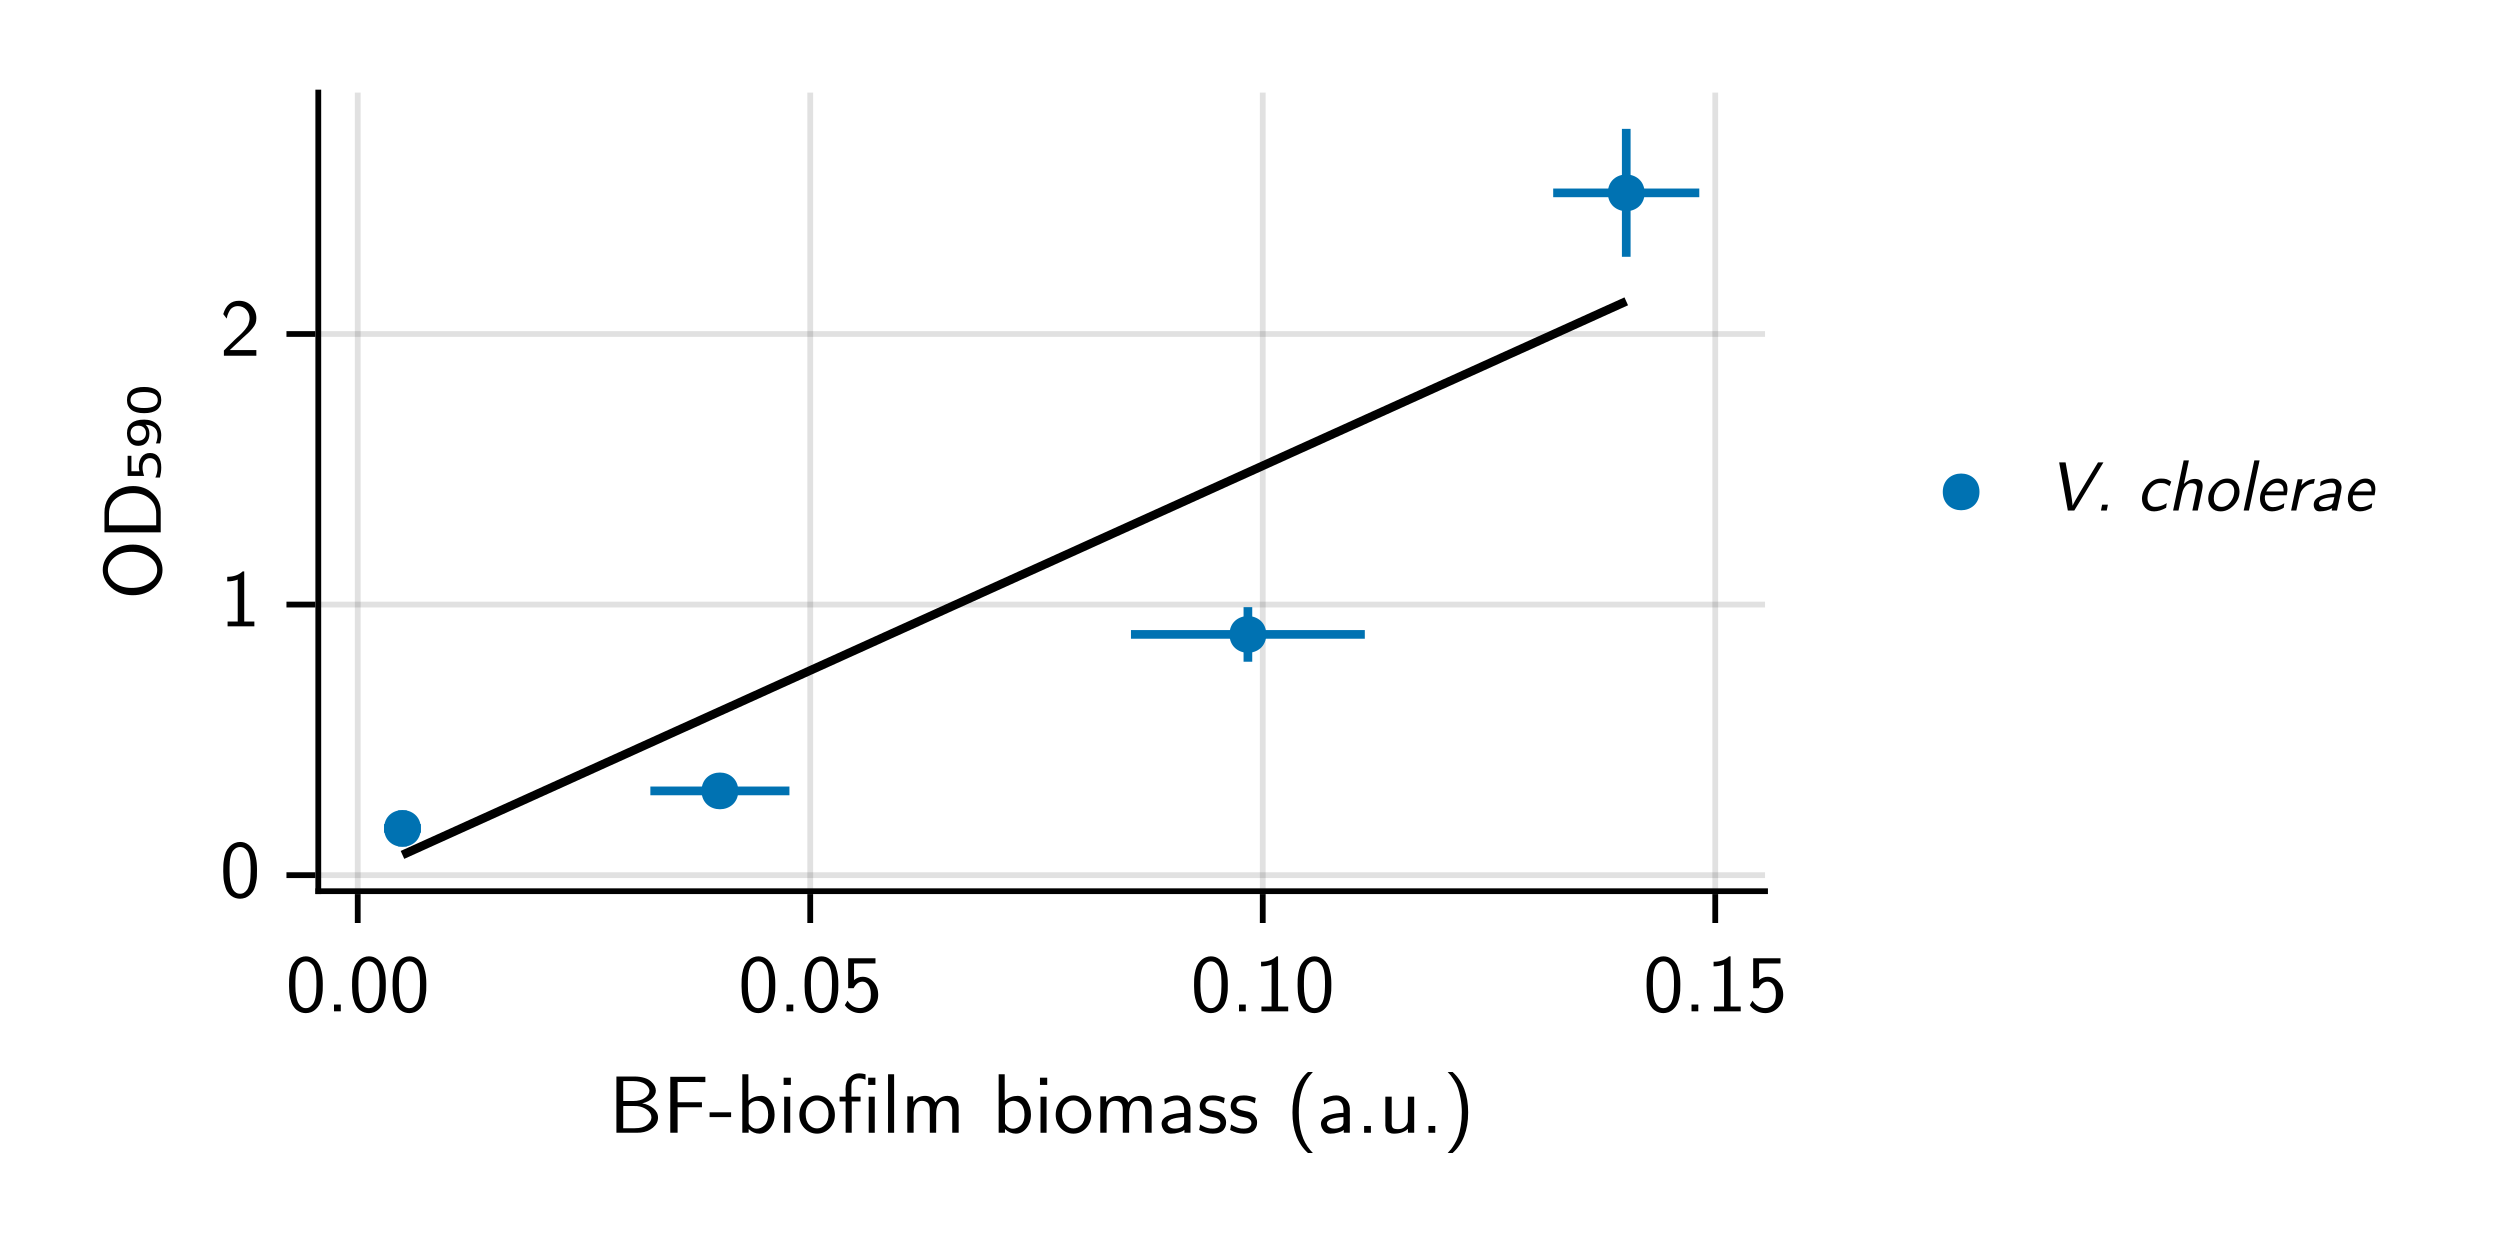 <?xml version="1.0" encoding="UTF-8"?>
<svg xmlns="http://www.w3.org/2000/svg" xmlns:xlink="http://www.w3.org/1999/xlink" width="432" height="216" viewBox="0 0 432 216">
<defs>
<g>
<g id="glyph-0-0-17ac2851">
<path d="M 1.344 0 L 1.344 -9.719 L 4.453 -9.719 C 5.098 -9.719 5.672 -9.641 6.172 -9.484 C 6.672 -9.328 7.055 -9.117 7.328 -8.859 C 7.609 -8.609 7.816 -8.348 7.953 -8.078 C 8.086 -7.805 8.156 -7.539 8.156 -7.281 C 8.156 -6.812 7.953 -6.375 7.547 -5.969 C 7.148 -5.57 6.566 -5.273 5.797 -5.078 C 6.547 -4.953 7.188 -4.664 7.719 -4.219 C 8.258 -3.781 8.531 -3.25 8.531 -2.625 C 8.531 -1.945 8.234 -1.363 7.641 -0.875 C 7.055 -0.395 6.352 -0.113 5.531 -0.031 C 5.375 -0.008 5.133 0 4.812 0 Z M 2.516 -0.781 L 4.5 -0.781 C 5.457 -0.781 6.176 -0.977 6.656 -1.375 C 7.145 -1.77 7.391 -2.191 7.391 -2.641 C 7.391 -3.16 7.145 -3.598 6.656 -3.953 C 6.176 -4.316 5.598 -4.535 4.922 -4.609 C 4.836 -4.617 4.598 -4.625 4.203 -4.625 L 2.531 -4.625 L 2.516 -4.109 Z M 2.516 -5.484 L 4.203 -5.484 C 5.078 -5.484 5.77 -5.664 6.281 -6.031 C 6.789 -6.395 7.047 -6.805 7.047 -7.266 C 7.047 -7.672 6.801 -8.051 6.312 -8.406 C 5.832 -8.758 5.102 -8.938 4.125 -8.938 L 2.531 -8.938 L 2.516 -8.438 Z M 2.516 -5.484 "/>
</g>
<g id="glyph-0-1-17ac2851">
<path d="M 1.312 0 L 1.312 -9.672 L 7.375 -9.672 L 7.375 -8.75 L 6.609 -8.75 L 6.281 -8.766 L 3.016 -8.766 L 2.578 -8.781 L 2.578 -5.266 L 6.781 -5.266 L 6.781 -4.406 L 2.578 -4.406 L 2.578 0 Z M 1.312 0 "/>
</g>
<g id="glyph-0-2-17ac2851">
<path d="M 0.141 -2.703 L 0.141 -3.531 L 3.859 -3.531 L 3.859 -2.703 Z M 0.141 -2.703 "/>
</g>
<g id="glyph-0-3-17ac2851">
<path d="M 1.141 0 L 1.141 -10.109 L 2.188 -10.109 L 2.188 -5.562 C 2.863 -6.102 3.609 -6.375 4.422 -6.375 C 5.086 -6.375 5.633 -6.051 6.062 -5.406 C 6.5 -4.758 6.719 -4.004 6.719 -3.141 C 6.719 -2.191 6.457 -1.406 5.938 -0.781 C 5.426 -0.156 4.816 0.156 4.109 0.156 C 3.441 0.156 2.816 -0.109 2.234 -0.641 L 2.234 0 Z M 2.234 -1.859 C 2.234 -1.785 2.234 -1.727 2.234 -1.688 C 2.242 -1.645 2.254 -1.602 2.266 -1.562 C 2.273 -1.531 2.285 -1.504 2.297 -1.484 C 2.316 -1.461 2.344 -1.426 2.375 -1.375 C 2.406 -1.332 2.438 -1.297 2.469 -1.266 C 2.77 -0.891 3.148 -0.703 3.609 -0.703 C 4.109 -0.703 4.566 -0.895 4.984 -1.281 C 5.398 -1.676 5.609 -2.289 5.609 -3.125 C 5.609 -3.562 5.547 -3.941 5.422 -4.266 C 5.305 -4.598 5.148 -4.848 4.953 -5.016 C 4.754 -5.191 4.551 -5.316 4.344 -5.391 C 4.133 -5.473 3.926 -5.516 3.719 -5.516 C 3.352 -5.516 3.016 -5.406 2.703 -5.188 C 2.391 -4.977 2.234 -4.742 2.234 -4.484 Z M 2.234 -1.859 "/>
</g>
<g id="glyph-0-4-17ac2851">
<path d="M 0.422 -3.094 C 0.422 -4.039 0.723 -4.836 1.328 -5.484 C 1.93 -6.129 2.648 -6.453 3.484 -6.453 C 4.367 -6.453 5.102 -6.113 5.688 -5.438 C 6.27 -4.758 6.562 -3.973 6.562 -3.078 C 6.562 -2.16 6.254 -1.391 5.641 -0.766 C 5.023 -0.148 4.305 0.156 3.484 0.156 C 2.66 0.156 1.941 -0.148 1.328 -0.766 C 0.723 -1.391 0.422 -2.164 0.422 -3.094 Z M 1.516 -3.234 C 1.516 -2.41 1.711 -1.789 2.109 -1.375 C 2.504 -0.957 2.961 -0.75 3.484 -0.75 C 4.004 -0.75 4.461 -0.957 4.859 -1.375 C 5.266 -1.801 5.469 -2.422 5.469 -3.234 C 5.469 -4.016 5.266 -4.598 4.859 -4.984 C 4.461 -5.379 4.004 -5.578 3.484 -5.578 C 2.973 -5.578 2.516 -5.379 2.109 -4.984 C 1.711 -4.598 1.516 -4.016 1.516 -3.234 Z M 1.516 -3.234 "/>
</g>
<g id="glyph-0-5-17ac2851">
<path d="M 0.375 -5.406 L 0.375 -6.234 L 1.422 -6.234 L 1.422 -7.25 C 1.422 -7.289 1.414 -7.348 1.406 -7.422 C 1.406 -7.492 1.406 -7.551 1.406 -7.594 C 1.406 -8.445 1.641 -9.102 2.109 -9.562 C 2.578 -10.031 3.125 -10.266 3.75 -10.266 C 4.094 -10.266 4.461 -10.211 4.859 -10.109 L 4.859 -9.172 C 4.461 -9.328 4.082 -9.406 3.719 -9.406 C 3.406 -9.406 3.109 -9.312 2.828 -9.125 C 2.555 -8.938 2.422 -8.609 2.422 -8.141 L 2.422 -6.234 L 4 -6.234 L 4 -5.406 L 2.469 -5.406 L 2.469 0 L 1.422 0 L 1.422 -5.406 Z M 0.375 -5.406 "/>
</g>
<g id="glyph-0-6-17ac2851">
<path d="M 1.047 -8.266 L 1.047 -9.516 L 2.297 -9.516 L 2.297 -8.266 Z M 1.141 0 L 1.141 -6.234 L 2.188 -6.234 L 2.188 0 Z M 1.141 0 "/>
</g>
<g id="glyph-0-7-17ac2851">
<path d="M 1.125 0 L 1.125 -6.297 L 2.141 -6.297 L 2.141 -5.312 C 2.68 -6.02 3.363 -6.375 4.188 -6.375 C 5.094 -6.375 5.688 -5.992 5.969 -5.234 C 6.531 -5.992 7.234 -6.375 8.078 -6.375 C 8.43 -6.375 8.734 -6.312 8.984 -6.188 C 9.242 -6.07 9.438 -5.938 9.562 -5.781 C 9.688 -5.633 9.785 -5.438 9.859 -5.188 C 9.93 -4.945 9.973 -4.75 9.984 -4.594 C 9.992 -4.445 10 -4.258 10 -4.031 L 10 0 L 8.891 0 L 8.891 -3.938 C 8.891 -3.945 8.891 -3.973 8.891 -4.016 C 8.891 -4.055 8.879 -4.129 8.859 -4.234 C 8.836 -4.348 8.812 -4.453 8.781 -4.547 C 8.75 -4.648 8.695 -4.758 8.625 -4.875 C 8.562 -5 8.484 -5.102 8.391 -5.188 C 8.305 -5.281 8.188 -5.359 8.031 -5.422 C 7.883 -5.484 7.719 -5.516 7.531 -5.516 C 7.031 -5.516 6.664 -5.305 6.438 -4.891 C 6.219 -4.473 6.109 -3.961 6.109 -3.359 L 6.109 0 L 5.016 0 L 5.016 -3.938 C 5.016 -4.094 5.008 -4.219 5 -4.312 C 5 -4.406 4.973 -4.535 4.922 -4.703 C 4.867 -4.879 4.797 -5.02 4.703 -5.125 C 4.617 -5.227 4.484 -5.316 4.297 -5.391 C 4.117 -5.473 3.898 -5.516 3.641 -5.516 C 3.141 -5.516 2.773 -5.305 2.547 -4.891 C 2.328 -4.473 2.219 -3.961 2.219 -3.359 L 2.219 0 Z M 1.125 0 "/>
</g>
<g id="glyph-0-8-17ac2851">
</g>
<g id="glyph-0-9-17ac2851">
<path d="M 0.609 -1.578 C 0.609 -1.922 0.738 -2.223 1 -2.484 C 1.27 -2.742 1.613 -2.938 2.031 -3.062 C 2.457 -3.188 2.875 -3.281 3.281 -3.344 C 3.688 -3.406 4.094 -3.438 4.5 -3.438 L 4.5 -3.906 C 4.488 -4.5 4.367 -4.93 4.141 -5.203 C 3.91 -5.473 3.617 -5.609 3.266 -5.609 C 2.547 -5.609 1.844 -5.375 1.156 -4.906 L 1.078 -5.844 C 1.785 -6.25 2.52 -6.453 3.281 -6.453 C 3.914 -6.453 4.453 -6.238 4.891 -5.812 C 5.328 -5.395 5.562 -4.879 5.594 -4.266 L 5.594 0 L 4.547 0 L 4.547 -0.5 C 4.504 -0.457 4.414 -0.395 4.281 -0.312 C 4.145 -0.227 3.879 -0.129 3.484 -0.016 C 3.098 0.098 2.676 0.156 2.219 0.156 C 1.688 0.156 1.285 -0.031 1.016 -0.406 C 0.742 -0.789 0.609 -1.18 0.609 -1.578 Z M 1.641 -1.594 C 1.641 -1.344 1.758 -1.133 2 -0.969 C 2.25 -0.801 2.562 -0.719 2.938 -0.719 C 3.344 -0.719 3.703 -0.801 4.016 -0.969 C 4.336 -1.133 4.5 -1.414 4.5 -1.812 L 4.5 -2.703 C 4.219 -2.703 3.926 -2.68 3.625 -2.641 C 3.32 -2.609 3.016 -2.551 2.703 -2.469 C 2.391 -2.395 2.133 -2.281 1.938 -2.125 C 1.738 -1.977 1.641 -1.801 1.641 -1.594 Z M 1.641 -1.594 "/>
</g>
<g id="glyph-0-10-17ac2851">
<path d="M 0.375 -0.484 L 0.547 -1.422 C 0.566 -1.422 0.625 -1.391 0.719 -1.328 C 0.82 -1.266 0.898 -1.219 0.953 -1.188 C 1.016 -1.164 1.102 -1.125 1.219 -1.062 C 1.332 -1.008 1.438 -0.961 1.531 -0.922 C 1.633 -0.891 1.75 -0.852 1.875 -0.812 C 2.008 -0.781 2.148 -0.754 2.297 -0.734 C 2.441 -0.723 2.586 -0.719 2.734 -0.719 C 3.203 -0.719 3.535 -0.816 3.734 -1.016 C 3.941 -1.211 4.047 -1.438 4.047 -1.688 C 4.047 -1.914 3.961 -2.109 3.797 -2.266 C 3.629 -2.422 3.453 -2.523 3.266 -2.578 C 3.172 -2.609 2.961 -2.656 2.641 -2.719 C 2.316 -2.781 2.078 -2.836 1.922 -2.891 C 1.535 -3.004 1.195 -3.207 0.906 -3.5 C 0.613 -3.801 0.469 -4.172 0.469 -4.609 C 0.469 -4.816 0.5 -5.016 0.562 -5.203 C 0.625 -5.398 0.734 -5.598 0.891 -5.797 C 1.047 -6.004 1.281 -6.164 1.594 -6.281 C 1.914 -6.395 2.301 -6.453 2.75 -6.453 C 3.426 -6.453 4.109 -6.305 4.797 -6.016 L 4.656 -5.094 C 4.645 -5.102 4.586 -5.129 4.484 -5.172 C 4.391 -5.211 4.332 -5.238 4.312 -5.25 C 4.301 -5.258 4.25 -5.281 4.156 -5.312 C 4.07 -5.352 4.016 -5.379 3.984 -5.391 C 3.953 -5.398 3.895 -5.422 3.812 -5.453 C 3.727 -5.484 3.66 -5.5 3.609 -5.5 C 3.566 -5.508 3.5 -5.523 3.406 -5.547 C 3.32 -5.566 3.242 -5.578 3.172 -5.578 C 3.098 -5.586 3.016 -5.594 2.922 -5.594 C 2.836 -5.602 2.738 -5.609 2.625 -5.609 C 2.195 -5.609 1.895 -5.52 1.719 -5.344 C 1.539 -5.176 1.453 -4.984 1.453 -4.766 C 1.453 -4.453 1.578 -4.227 1.828 -4.094 C 2.078 -3.957 2.426 -3.848 2.875 -3.766 C 3.32 -3.691 3.641 -3.613 3.828 -3.531 C 4.16 -3.375 4.441 -3.145 4.672 -2.844 C 4.91 -2.551 5.031 -2.195 5.031 -1.781 C 5.031 -1.562 5 -1.348 4.938 -1.141 C 4.875 -0.941 4.766 -0.738 4.609 -0.531 C 4.453 -0.32 4.211 -0.156 3.891 -0.031 C 3.578 0.094 3.195 0.156 2.75 0.156 C 1.938 0.156 1.145 -0.055 0.375 -0.484 Z M 0.375 -0.484 "/>
</g>
<g id="glyph-0-11-17ac2851">
<path d="M 1.125 -3.5 C 1.125 -6.57 2.016 -8.906 3.797 -10.5 L 4.656 -10.5 C 4.133 -9.938 3.758 -9.461 3.531 -9.078 C 2.645 -7.598 2.207 -5.738 2.219 -3.5 C 2.219 -0.688 2.883 1.484 4.219 3.016 L 4.656 3.5 L 3.797 3.5 C 2.016 1.883 1.125 -0.445 1.125 -3.5 Z M 1.125 -3.5 "/>
</g>
<g id="glyph-0-12-17ac2851">
<path d="M 1.344 0 L 1.344 -1.172 L 2.516 -1.172 L 2.516 0 Z M 1.344 0 "/>
</g>
<g id="glyph-0-13-17ac2851">
<path d="M 1.125 -1.703 L 1.125 -6.234 L 2.219 -6.234 L 2.219 -1.531 C 2.227 -1.207 2.301 -0.973 2.438 -0.828 C 2.582 -0.691 2.879 -0.625 3.328 -0.625 C 3.805 -0.625 4.191 -0.754 4.484 -1.016 C 4.785 -1.273 4.957 -1.57 5 -1.906 C 5.008 -2 5.016 -2.133 5.016 -2.312 L 5.016 -6.234 L 6.109 -6.234 L 6.109 0 L 5.031 0 L 5.031 -0.672 C 4.406 -0.117 3.594 0.156 2.594 0.156 C 2.312 0.156 2.07 0.109 1.875 0.016 C 1.676 -0.066 1.523 -0.164 1.422 -0.281 C 1.328 -0.395 1.254 -0.551 1.203 -0.75 C 1.16 -0.945 1.133 -1.102 1.125 -1.219 C 1.125 -1.344 1.125 -1.504 1.125 -1.703 Z M 1.125 -1.703 "/>
</g>
<g id="glyph-0-14-17ac2851">
<path d="M 0.766 3.5 C 1.016 3.238 1.211 3.02 1.359 2.844 C 1.504 2.664 1.707 2.359 1.969 1.922 C 2.238 1.484 2.453 1.039 2.609 0.594 C 2.766 0.156 2.906 -0.426 3.031 -1.156 C 3.156 -1.883 3.219 -2.664 3.219 -3.5 C 3.219 -4.363 3.145 -5.172 3 -5.922 C 2.863 -6.68 2.719 -7.281 2.562 -7.719 C 2.414 -8.164 2.191 -8.613 1.891 -9.062 C 1.598 -9.508 1.398 -9.797 1.297 -9.922 C 1.191 -10.047 1.016 -10.238 0.766 -10.5 L 1.625 -10.5 C 3.414 -8.895 4.312 -6.566 4.312 -3.516 C 4.312 -0.441 3.414 1.895 1.625 3.5 Z M 0.766 3.5 "/>
</g>
<g id="glyph-1-0-17ac2851">
<path d="M 1.047 -8.266 L 1.047 -9.516 L 2.297 -9.516 L 2.297 -8.266 Z M 1.141 0 L 1.141 -6.234 L 2.188 -6.234 L 2.188 0 Z M 1.141 0 "/>
</g>
<g id="glyph-1-1-17ac2851">
<path d="M 1.141 0 L 1.141 -10.109 L 2.188 -10.109 L 2.188 0 Z M 1.141 0 "/>
</g>
<g id="glyph-2-0-17ac2851">
<path d="M 0.375 -0.484 L 0.547 -1.422 C 0.566 -1.422 0.625 -1.391 0.719 -1.328 C 0.82 -1.266 0.898 -1.219 0.953 -1.188 C 1.016 -1.164 1.102 -1.125 1.219 -1.062 C 1.332 -1.008 1.438 -0.961 1.531 -0.922 C 1.633 -0.891 1.75 -0.852 1.875 -0.812 C 2.008 -0.781 2.148 -0.754 2.297 -0.734 C 2.441 -0.723 2.586 -0.719 2.734 -0.719 C 3.203 -0.719 3.535 -0.816 3.734 -1.016 C 3.941 -1.211 4.047 -1.438 4.047 -1.688 C 4.047 -1.914 3.961 -2.109 3.797 -2.266 C 3.629 -2.422 3.453 -2.523 3.266 -2.578 C 3.172 -2.609 2.961 -2.656 2.641 -2.719 C 2.316 -2.781 2.078 -2.836 1.922 -2.891 C 1.535 -3.004 1.195 -3.207 0.906 -3.5 C 0.613 -3.801 0.469 -4.172 0.469 -4.609 C 0.469 -4.816 0.5 -5.016 0.562 -5.203 C 0.625 -5.398 0.734 -5.598 0.891 -5.797 C 1.047 -6.004 1.281 -6.164 1.594 -6.281 C 1.914 -6.395 2.301 -6.453 2.75 -6.453 C 3.426 -6.453 4.109 -6.305 4.797 -6.016 L 4.656 -5.094 C 4.645 -5.102 4.586 -5.129 4.484 -5.172 C 4.391 -5.211 4.332 -5.238 4.312 -5.25 C 4.301 -5.258 4.25 -5.281 4.156 -5.312 C 4.07 -5.352 4.016 -5.379 3.984 -5.391 C 3.953 -5.398 3.895 -5.422 3.812 -5.453 C 3.727 -5.484 3.66 -5.5 3.609 -5.5 C 3.566 -5.508 3.5 -5.523 3.406 -5.547 C 3.32 -5.566 3.242 -5.578 3.172 -5.578 C 3.098 -5.586 3.016 -5.594 2.922 -5.594 C 2.836 -5.602 2.738 -5.609 2.625 -5.609 C 2.195 -5.609 1.895 -5.52 1.719 -5.344 C 1.539 -5.176 1.453 -4.984 1.453 -4.766 C 1.453 -4.453 1.578 -4.227 1.828 -4.094 C 2.078 -3.957 2.426 -3.848 2.875 -3.766 C 3.32 -3.691 3.641 -3.613 3.828 -3.531 C 4.16 -3.375 4.441 -3.145 4.672 -2.844 C 4.91 -2.551 5.031 -2.195 5.031 -1.781 C 5.031 -1.562 5 -1.348 4.938 -1.141 C 4.875 -0.941 4.766 -0.738 4.609 -0.531 C 4.453 -0.32 4.211 -0.156 3.891 -0.031 C 3.578 0.094 3.195 0.156 2.75 0.156 C 1.938 0.156 1.145 -0.055 0.375 -0.484 Z M 0.375 -0.484 "/>
</g>
<g id="glyph-3-0-17ac2851">
<path d="M 0.578 -4.344 L 0.578 -4.578 C 0.578 -4.941 0.582 -5.258 0.594 -5.531 C 0.602 -5.801 0.645 -6.156 0.719 -6.594 C 0.801 -7.039 0.906 -7.422 1.031 -7.734 C 1.164 -8.047 1.367 -8.352 1.641 -8.656 C 1.91 -8.957 2.234 -9.18 2.609 -9.328 C 2.891 -9.441 3.18 -9.5 3.484 -9.5 C 3.742 -9.5 3.992 -9.461 4.234 -9.391 C 4.484 -9.316 4.742 -9.176 5.016 -8.969 C 5.285 -8.758 5.52 -8.488 5.719 -8.156 C 5.914 -7.832 6.078 -7.383 6.203 -6.812 C 6.336 -6.238 6.406 -5.578 6.406 -4.828 L 6.406 -4.547 C 6.406 -4.18 6.398 -3.859 6.391 -3.578 C 6.379 -3.305 6.332 -2.953 6.25 -2.516 C 6.176 -2.086 6.07 -1.719 5.938 -1.406 C 5.812 -1.094 5.609 -0.789 5.328 -0.5 C 5.055 -0.207 4.738 0.008 4.375 0.156 C 4.062 0.258 3.766 0.312 3.484 0.312 C 3.223 0.312 2.973 0.273 2.734 0.203 C 2.492 0.141 2.234 0.008 1.953 -0.188 C 1.68 -0.395 1.445 -0.66 1.25 -0.984 C 1.062 -1.305 0.898 -1.754 0.766 -2.328 C 0.641 -2.91 0.578 -3.582 0.578 -4.344 Z M 1.672 -4.344 C 1.672 -3.719 1.711 -3.164 1.797 -2.688 C 1.879 -2.219 1.977 -1.848 2.094 -1.578 C 2.219 -1.316 2.363 -1.102 2.531 -0.938 C 2.707 -0.781 2.867 -0.676 3.016 -0.625 C 3.172 -0.57 3.332 -0.547 3.5 -0.547 C 3.719 -0.547 3.914 -0.594 4.094 -0.688 C 4.281 -0.789 4.473 -0.961 4.672 -1.203 C 4.867 -1.453 5.023 -1.844 5.141 -2.375 C 5.254 -2.914 5.312 -3.578 5.312 -4.359 L 5.312 -5.188 C 5.312 -5.895 5.254 -6.488 5.141 -6.969 C 5.023 -7.457 4.867 -7.812 4.672 -8.031 C 4.473 -8.258 4.281 -8.414 4.094 -8.5 C 3.906 -8.582 3.703 -8.625 3.484 -8.625 C 3.273 -8.625 3.078 -8.582 2.891 -8.5 C 2.703 -8.414 2.508 -8.258 2.312 -8.031 C 2.113 -7.812 1.957 -7.457 1.844 -6.969 C 1.727 -6.477 1.672 -5.883 1.672 -5.188 Z M 1.672 -4.344 "/>
</g>
<g id="glyph-4-0-17ac2851">
<path d="M 1.344 0 L 1.344 -1.172 L 2.516 -1.172 L 2.516 0 Z M 1.344 0 "/>
</g>
<g id="glyph-4-1-17ac2851">
<path d="M 0.578 -4.344 L 0.578 -4.578 C 0.578 -4.941 0.582 -5.258 0.594 -5.531 C 0.602 -5.801 0.645 -6.156 0.719 -6.594 C 0.801 -7.039 0.906 -7.422 1.031 -7.734 C 1.164 -8.047 1.367 -8.352 1.641 -8.656 C 1.91 -8.957 2.234 -9.18 2.609 -9.328 C 2.891 -9.441 3.18 -9.5 3.484 -9.5 C 3.742 -9.5 3.992 -9.461 4.234 -9.391 C 4.484 -9.316 4.742 -9.176 5.016 -8.969 C 5.285 -8.758 5.52 -8.488 5.719 -8.156 C 5.914 -7.832 6.078 -7.383 6.203 -6.812 C 6.336 -6.238 6.406 -5.578 6.406 -4.828 L 6.406 -4.547 C 6.406 -4.18 6.398 -3.859 6.391 -3.578 C 6.379 -3.305 6.332 -2.953 6.25 -2.516 C 6.176 -2.086 6.07 -1.719 5.938 -1.406 C 5.812 -1.094 5.609 -0.789 5.328 -0.5 C 5.055 -0.207 4.738 0.008 4.375 0.156 C 4.062 0.258 3.766 0.312 3.484 0.312 C 3.223 0.312 2.973 0.273 2.734 0.203 C 2.492 0.141 2.234 0.008 1.953 -0.188 C 1.68 -0.395 1.445 -0.66 1.25 -0.984 C 1.062 -1.305 0.898 -1.754 0.766 -2.328 C 0.641 -2.91 0.578 -3.582 0.578 -4.344 Z M 1.672 -4.344 C 1.672 -3.719 1.711 -3.164 1.797 -2.688 C 1.879 -2.219 1.977 -1.848 2.094 -1.578 C 2.219 -1.316 2.363 -1.102 2.531 -0.938 C 2.707 -0.781 2.867 -0.676 3.016 -0.625 C 3.172 -0.57 3.332 -0.547 3.5 -0.547 C 3.719 -0.547 3.914 -0.594 4.094 -0.688 C 4.281 -0.789 4.473 -0.961 4.672 -1.203 C 4.867 -1.453 5.023 -1.844 5.141 -2.375 C 5.254 -2.914 5.312 -3.578 5.312 -4.359 L 5.312 -5.188 C 5.312 -5.895 5.254 -6.488 5.141 -6.969 C 5.023 -7.457 4.867 -7.812 4.672 -8.031 C 4.473 -8.258 4.281 -8.414 4.094 -8.5 C 3.906 -8.582 3.703 -8.625 3.484 -8.625 C 3.273 -8.625 3.078 -8.582 2.891 -8.5 C 2.703 -8.414 2.508 -8.258 2.312 -8.031 C 2.113 -7.812 1.957 -7.457 1.844 -6.969 C 1.727 -6.477 1.672 -5.883 1.672 -5.188 Z M 1.672 -4.344 "/>
</g>
<g id="glyph-4-2-17ac2851">
<path d="M 1.266 -7.766 L 1.266 -8.562 C 2.379 -8.562 3.27 -8.875 3.938 -9.5 L 4.203 -9.5 L 4.203 -0.828 L 5.953 -0.828 L 5.953 0 L 1.328 0 L 1.328 -0.828 L 3.078 -0.828 L 3.078 -8.078 C 2.523 -7.867 1.922 -7.766 1.266 -7.766 Z M 1.266 -7.766 "/>
</g>
<g id="glyph-4-3-17ac2851">
<path d="M 0.531 -1.062 L 1 -1.844 C 1.531 -0.988 2.258 -0.562 3.188 -0.562 C 3.656 -0.562 4.078 -0.738 4.453 -1.094 C 4.836 -1.457 5.031 -2.051 5.031 -2.875 C 5.031 -3.633 4.891 -4.195 4.609 -4.562 C 4.336 -4.938 4 -5.125 3.594 -5.125 C 2.957 -5.125 2.445 -4.75 2.062 -4 L 1.109 -4 L 1.109 -9.172 L 5.828 -9.172 L 5.828 -8.266 L 2.125 -8.266 L 2.125 -5.406 C 2.602 -5.789 3.102 -5.977 3.625 -5.969 C 4.344 -5.969 4.969 -5.664 5.5 -5.062 C 6.031 -4.469 6.297 -3.734 6.297 -2.859 C 6.297 -1.961 5.988 -1.207 5.375 -0.594 C 4.758 0.008 4.035 0.312 3.203 0.312 C 2.672 0.312 2.164 0.188 1.688 -0.062 C 1.219 -0.312 0.832 -0.645 0.531 -1.062 Z M 0.531 -1.062 "/>
</g>
<g id="glyph-4-4-17ac2851">
<path d="M 0.578 -7.203 C 1.035 -8.734 1.938 -9.5 3.281 -9.5 C 4.188 -9.5 4.914 -9.203 5.469 -8.609 C 6.02 -8.016 6.297 -7.312 6.297 -6.5 C 6.297 -6.164 6.25 -5.863 6.156 -5.594 C 6.062 -5.332 5.883 -5.047 5.625 -4.734 C 5.375 -4.43 5.148 -4.188 4.953 -4 C 4.754 -3.812 4.422 -3.508 3.953 -3.094 C 3.703 -2.875 2.953 -2.172 1.703 -0.984 L 6.297 -0.984 L 6.297 0 L 0.688 0 L 0.688 -0.906 L 2.516 -2.719 C 2.586 -2.789 2.742 -2.938 2.984 -3.156 C 3.234 -3.383 3.398 -3.535 3.484 -3.609 C 3.566 -3.691 3.707 -3.832 3.906 -4.031 C 4.113 -4.238 4.254 -4.395 4.328 -4.5 C 4.398 -4.602 4.504 -4.742 4.641 -4.922 C 4.773 -5.109 4.863 -5.27 4.906 -5.406 C 4.957 -5.551 5.004 -5.711 5.047 -5.891 C 5.098 -6.078 5.125 -6.266 5.125 -6.453 C 5.125 -7.047 4.938 -7.547 4.562 -7.953 C 4.188 -8.367 3.703 -8.578 3.109 -8.578 C 2.785 -8.578 2.5 -8.504 2.25 -8.359 C 2.008 -8.223 1.828 -8.047 1.703 -7.828 C 1.578 -7.617 1.473 -7.41 1.391 -7.203 C 1.305 -6.992 1.254 -6.816 1.234 -6.672 L 1.172 -6.422 Z M 0.578 -7.203 "/>
</g>
<g id="glyph-5-0-17ac2851">
<path d="M 0.578 -4.344 L 0.578 -4.578 C 0.578 -4.941 0.582 -5.258 0.594 -5.531 C 0.602 -5.801 0.645 -6.156 0.719 -6.594 C 0.801 -7.039 0.906 -7.422 1.031 -7.734 C 1.164 -8.047 1.367 -8.352 1.641 -8.656 C 1.91 -8.957 2.234 -9.18 2.609 -9.328 C 2.891 -9.441 3.18 -9.5 3.484 -9.5 C 3.742 -9.5 3.992 -9.461 4.234 -9.391 C 4.484 -9.316 4.742 -9.176 5.016 -8.969 C 5.285 -8.758 5.52 -8.488 5.719 -8.156 C 5.914 -7.832 6.078 -7.383 6.203 -6.812 C 6.336 -6.238 6.406 -5.578 6.406 -4.828 L 6.406 -4.547 C 6.406 -4.18 6.398 -3.859 6.391 -3.578 C 6.379 -3.305 6.332 -2.953 6.25 -2.516 C 6.176 -2.086 6.07 -1.719 5.938 -1.406 C 5.812 -1.094 5.609 -0.789 5.328 -0.5 C 5.055 -0.207 4.738 0.008 4.375 0.156 C 4.062 0.258 3.766 0.312 3.484 0.312 C 3.223 0.312 2.973 0.273 2.734 0.203 C 2.492 0.141 2.234 0.008 1.953 -0.188 C 1.68 -0.395 1.445 -0.66 1.25 -0.984 C 1.062 -1.305 0.898 -1.754 0.766 -2.328 C 0.641 -2.91 0.578 -3.582 0.578 -4.344 Z M 1.672 -4.344 C 1.672 -3.719 1.711 -3.164 1.797 -2.688 C 1.879 -2.219 1.977 -1.848 2.094 -1.578 C 2.219 -1.316 2.363 -1.102 2.531 -0.938 C 2.707 -0.781 2.867 -0.676 3.016 -0.625 C 3.172 -0.57 3.332 -0.547 3.5 -0.547 C 3.719 -0.547 3.914 -0.594 4.094 -0.688 C 4.281 -0.789 4.473 -0.961 4.672 -1.203 C 4.867 -1.453 5.023 -1.844 5.141 -2.375 C 5.254 -2.914 5.312 -3.578 5.312 -4.359 L 5.312 -5.188 C 5.312 -5.895 5.254 -6.488 5.141 -6.969 C 5.023 -7.457 4.867 -7.812 4.672 -8.031 C 4.473 -8.258 4.281 -8.414 4.094 -8.5 C 3.906 -8.582 3.703 -8.625 3.484 -8.625 C 3.273 -8.625 3.078 -8.582 2.891 -8.5 C 2.703 -8.414 2.508 -8.258 2.312 -8.031 C 2.113 -7.812 1.957 -7.457 1.844 -6.969 C 1.727 -6.477 1.672 -5.883 1.672 -5.188 Z M 1.672 -4.344 "/>
</g>
<g id="glyph-5-1-17ac2851">
<path d="M 1.344 0 L 1.344 -1.172 L 2.516 -1.172 L 2.516 0 Z M 1.344 0 "/>
</g>
<g id="glyph-5-2-17ac2851">
<path d="M 0.531 -1.062 L 1 -1.844 C 1.531 -0.988 2.258 -0.562 3.188 -0.562 C 3.656 -0.562 4.078 -0.738 4.453 -1.094 C 4.836 -1.457 5.031 -2.051 5.031 -2.875 C 5.031 -3.633 4.891 -4.195 4.609 -4.562 C 4.336 -4.938 4 -5.125 3.594 -5.125 C 2.957 -5.125 2.445 -4.75 2.062 -4 L 1.109 -4 L 1.109 -9.172 L 5.828 -9.172 L 5.828 -8.266 L 2.125 -8.266 L 2.125 -5.406 C 2.602 -5.789 3.102 -5.977 3.625 -5.969 C 4.344 -5.969 4.969 -5.664 5.5 -5.062 C 6.031 -4.469 6.297 -3.734 6.297 -2.859 C 6.297 -1.961 5.988 -1.207 5.375 -0.594 C 4.758 0.008 4.035 0.312 3.203 0.312 C 2.672 0.312 2.164 0.188 1.688 -0.062 C 1.219 -0.312 0.832 -0.645 0.531 -1.062 Z M 0.531 -1.062 "/>
</g>
<g id="glyph-6-0-17ac2851">
<path d="M -4.828 -0.766 C -6.273 -0.766 -7.5 -1.195 -8.5 -2.062 C -9.508 -2.926 -10.016 -3.957 -10.016 -5.156 C -10.016 -6.332 -9.508 -7.352 -8.5 -8.219 C -7.5 -9.082 -6.273 -9.516 -4.828 -9.516 C -3.359 -9.516 -2.133 -9.078 -1.156 -8.203 C -0.176 -7.328 0.312 -6.305 0.312 -5.141 C 0.312 -3.961 -0.18 -2.938 -1.172 -2.062 C -2.16 -1.195 -3.379 -0.766 -4.828 -0.766 Z M -7.984 -2.953 C -7.234 -2.336 -6.242 -2.031 -5.016 -2.031 C -3.797 -2.031 -2.754 -2.316 -1.891 -2.891 C -1.035 -3.473 -0.609 -4.223 -0.609 -5.141 C -0.609 -6.023 -1.035 -6.766 -1.891 -7.359 C -2.742 -7.961 -3.789 -8.266 -5.031 -8.266 C -6.25 -8.266 -7.234 -7.953 -7.984 -7.328 C -8.742 -6.711 -9.125 -5.984 -9.125 -5.141 C -9.125 -4.305 -8.742 -3.578 -7.984 -2.953 Z M -7.984 -2.953 "/>
</g>
<g id="glyph-6-1-17ac2851">
<path d="M 0 -1.328 L -9.719 -1.328 L -9.719 -4.766 C -9.719 -5.703 -9.5 -6.508 -9.062 -7.188 C -8.613 -7.863 -8.004 -8.391 -7.234 -8.766 C -6.461 -9.141 -5.645 -9.328 -4.781 -9.328 C -3.488 -9.328 -2.406 -8.941 -1.531 -8.172 C -0.656 -7.41 -0.156 -6.508 -0.031 -5.469 C -0.008 -5.32 0 -5.098 0 -4.797 Z M -0.781 -2.547 L -0.781 -4.547 C -0.781 -5.711 -1.211 -6.625 -2.078 -7.281 C -2.797 -7.832 -3.691 -8.109 -4.766 -8.109 C -5.953 -8.109 -6.941 -7.797 -7.734 -7.172 C -8.535 -6.547 -8.938 -5.672 -8.938 -4.547 L -8.938 -2.547 Z M -0.781 -2.547 "/>
</g>
<g id="glyph-7-0-17ac2851">
<path d="M -5.719 -0.969 L -5.719 -4.453 L -5.062 -4.453 L -5.062 -1.781 L -3.672 -1.781 C -3.711 -1.906 -3.738 -2.035 -3.75 -2.172 C -3.77 -2.297 -3.781 -2.426 -3.781 -2.562 C -3.781 -3.289 -3.609 -3.867 -3.266 -4.297 C -2.91 -4.723 -2.438 -4.938 -1.844 -4.938 C -1.227 -4.938 -0.75 -4.719 -0.406 -4.281 C -0.07 -3.844 0.094 -3.223 0.094 -2.422 C 0.094 -2.148 0.07 -1.867 0.031 -1.578 C -0.008 -1.297 -0.066 -1.004 -0.141 -0.703 L -0.922 -0.703 C -0.797 -0.961 -0.703 -1.234 -0.641 -1.516 C -0.578 -1.797 -0.547 -2.094 -0.547 -2.406 C -0.547 -2.914 -0.66 -3.316 -0.891 -3.609 C -1.129 -3.898 -1.445 -4.047 -1.844 -4.047 C -2.238 -4.047 -2.551 -3.898 -2.781 -3.609 C -3.02 -3.316 -3.141 -2.914 -3.141 -2.406 C -3.141 -2.164 -3.113 -1.926 -3.062 -1.688 C -3.02 -1.457 -2.953 -1.219 -2.859 -0.969 Z M -5.719 -0.969 "/>
</g>
<g id="glyph-7-1-17ac2851">
<path d="M -0.125 -0.984 L -0.828 -0.984 C -0.734 -1.211 -0.664 -1.441 -0.625 -1.672 C -0.57 -1.898 -0.547 -2.125 -0.547 -2.344 C -0.547 -2.926 -0.719 -3.375 -1.062 -3.688 C -1.406 -3.988 -1.926 -4.164 -2.625 -4.219 C -2.414 -4.051 -2.25 -3.832 -2.125 -3.562 C -2.008 -3.301 -1.953 -3.016 -1.953 -2.703 C -1.953 -2.047 -2.125 -1.523 -2.469 -1.141 C -2.812 -0.754 -3.285 -0.562 -3.891 -0.562 C -4.473 -0.562 -4.941 -0.758 -5.297 -1.156 C -5.648 -1.562 -5.828 -2.094 -5.828 -2.75 C -5.828 -3.508 -5.57 -4.086 -5.062 -4.484 C -4.562 -4.891 -3.828 -5.094 -2.859 -5.094 C -1.961 -5.094 -1.242 -4.848 -0.703 -4.359 C -0.172 -3.867 0.094 -3.207 0.094 -2.375 C 0.094 -2.156 0.078 -1.93 0.047 -1.703 C 0.004 -1.473 -0.051 -1.234 -0.125 -0.984 Z M -2.547 -2.75 C -2.547 -3.156 -2.664 -3.473 -2.906 -3.703 C -3.145 -3.93 -3.473 -4.047 -3.891 -4.047 C -4.297 -4.047 -4.617 -3.93 -4.859 -3.703 C -5.098 -3.473 -5.219 -3.156 -5.219 -2.75 C -5.219 -2.363 -5.098 -2.051 -4.859 -1.812 C -4.617 -1.57 -4.297 -1.453 -3.891 -1.453 C -3.473 -1.453 -3.145 -1.57 -2.906 -1.812 C -2.664 -2.039 -2.547 -2.352 -2.547 -2.75 Z M -2.547 -2.75 "/>
</g>
<g id="glyph-7-2-17ac2851">
<path d="M -4.625 -3.891 C -5.02 -3.672 -5.219 -3.328 -5.219 -2.859 C -5.219 -2.398 -5.02 -2.055 -4.625 -1.828 C -4.238 -1.598 -3.656 -1.484 -2.875 -1.484 C -2.082 -1.484 -1.488 -1.598 -1.094 -1.828 C -0.707 -2.055 -0.516 -2.398 -0.516 -2.859 C -0.516 -3.328 -0.707 -3.672 -1.094 -3.891 C -1.488 -4.129 -2.082 -4.25 -2.875 -4.25 C -3.656 -4.25 -4.238 -4.129 -4.625 -3.891 Z M -5.828 -2.859 C -5.828 -3.598 -5.57 -4.16 -5.062 -4.547 C -4.562 -4.93 -3.832 -5.125 -2.875 -5.125 C -1.906 -5.125 -1.164 -4.93 -0.656 -4.547 C -0.156 -4.16 0.094 -3.598 0.094 -2.859 C 0.094 -2.117 -0.156 -1.555 -0.656 -1.172 C -1.164 -0.785 -1.906 -0.594 -2.875 -0.594 C -3.832 -0.594 -4.562 -0.785 -5.062 -1.172 C -5.57 -1.555 -5.828 -2.117 -5.828 -2.859 Z M -5.828 -2.859 "/>
</g>
<g id="glyph-8-0-17ac2851">
<path d="M 0.578 -4.344 L 0.578 -4.578 C 0.578 -4.941 0.582 -5.258 0.594 -5.531 C 0.602 -5.801 0.645 -6.156 0.719 -6.594 C 0.801 -7.039 0.906 -7.422 1.031 -7.734 C 1.164 -8.047 1.367 -8.352 1.641 -8.656 C 1.91 -8.957 2.234 -9.18 2.609 -9.328 C 2.891 -9.441 3.18 -9.5 3.484 -9.5 C 3.742 -9.5 3.992 -9.461 4.234 -9.391 C 4.484 -9.316 4.742 -9.176 5.016 -8.969 C 5.285 -8.758 5.52 -8.488 5.719 -8.156 C 5.914 -7.832 6.078 -7.383 6.203 -6.812 C 6.336 -6.238 6.406 -5.578 6.406 -4.828 L 6.406 -4.547 C 6.406 -4.18 6.398 -3.859 6.391 -3.578 C 6.379 -3.305 6.332 -2.953 6.25 -2.516 C 6.176 -2.086 6.07 -1.719 5.938 -1.406 C 5.812 -1.094 5.609 -0.789 5.328 -0.5 C 5.055 -0.207 4.738 0.008 4.375 0.156 C 4.062 0.258 3.766 0.312 3.484 0.312 C 3.223 0.312 2.973 0.273 2.734 0.203 C 2.492 0.141 2.234 0.008 1.953 -0.188 C 1.68 -0.395 1.445 -0.66 1.25 -0.984 C 1.062 -1.305 0.898 -1.754 0.766 -2.328 C 0.641 -2.91 0.578 -3.582 0.578 -4.344 Z M 1.672 -4.344 C 1.672 -3.719 1.711 -3.164 1.797 -2.688 C 1.879 -2.219 1.977 -1.848 2.094 -1.578 C 2.219 -1.316 2.363 -1.102 2.531 -0.938 C 2.707 -0.781 2.867 -0.676 3.016 -0.625 C 3.172 -0.57 3.332 -0.547 3.5 -0.547 C 3.719 -0.547 3.914 -0.594 4.094 -0.688 C 4.281 -0.789 4.473 -0.961 4.672 -1.203 C 4.867 -1.453 5.023 -1.844 5.141 -2.375 C 5.254 -2.914 5.312 -3.578 5.312 -4.359 L 5.312 -5.188 C 5.312 -5.895 5.254 -6.488 5.141 -6.969 C 5.023 -7.457 4.867 -7.812 4.672 -8.031 C 4.473 -8.258 4.281 -8.414 4.094 -8.5 C 3.906 -8.582 3.703 -8.625 3.484 -8.625 C 3.273 -8.625 3.078 -8.582 2.891 -8.5 C 2.703 -8.414 2.508 -8.258 2.312 -8.031 C 2.113 -7.812 1.957 -7.457 1.844 -6.969 C 1.727 -6.477 1.672 -5.883 1.672 -5.188 Z M 1.672 -4.344 "/>
</g>
<g id="glyph-9-0-17ac2851">
<path d="M 1.266 -7.766 L 1.266 -8.562 C 2.379 -8.562 3.27 -8.875 3.938 -9.5 L 4.203 -9.5 L 4.203 -0.828 L 5.953 -0.828 L 5.953 0 L 1.328 0 L 1.328 -0.828 L 3.078 -0.828 L 3.078 -8.078 C 2.523 -7.867 1.922 -7.766 1.266 -7.766 Z M 1.266 -7.766 "/>
</g>
<g id="glyph-10-0-17ac2851">
<path d="M 1.938 -8.328 L 3.047 -8.328 L 3.797 -4.109 C 4.086 -2.367 4.242 -1.281 4.266 -0.844 C 4.379 -1.156 4.859 -2.016 5.703 -3.422 L 8.656 -8.328 L 9.594 -8.328 L 4.547 0 L 3.438 0 Z M 1.938 -8.328 "/>
</g>
<g id="glyph-10-1-17ac2851">
</g>
<g id="glyph-10-2-17ac2851">
<path d="M 0.969 0 L 2.812 -8.672 L 3.719 -8.672 L 1.875 0 Z M 0.969 0 "/>
</g>
<g id="glyph-11-0-17ac2851">
<path d="M 1.156 0 L 1.359 -1.016 L 2.359 -1.016 L 2.156 0 Z M 1.156 0 "/>
</g>
<g id="glyph-11-1-17ac2851">
<path d="M 0.922 -2.047 C 0.922 -2.898 1.25 -3.691 1.906 -4.422 C 2.562 -5.16 3.332 -5.531 4.219 -5.531 C 4.625 -5.531 4.941 -5.492 5.172 -5.422 C 5.398 -5.348 5.672 -5.207 5.984 -5 L 5.688 -4.219 C 5.332 -4.469 5.062 -4.625 4.875 -4.688 C 4.664 -4.738 4.406 -4.766 4.094 -4.766 C 3.633 -4.766 3.227 -4.613 2.875 -4.312 C 2.52 -4.008 2.266 -3.66 2.109 -3.266 C 1.953 -2.867 1.875 -2.477 1.875 -2.094 C 1.875 -1.664 1.984 -1.316 2.203 -1.047 C 2.43 -0.773 2.754 -0.641 3.172 -0.641 C 3.461 -0.641 3.742 -0.676 4.016 -0.75 C 4.297 -0.832 4.5 -0.906 4.625 -0.969 C 4.758 -1.031 4.953 -1.133 5.203 -1.281 L 5.094 -0.484 C 4.375 -0.078 3.68 0.129 3.016 0.141 C 2.367 0.141 1.859 -0.066 1.484 -0.484 C 1.109 -0.898 0.922 -1.422 0.922 -2.047 Z M 0.922 -2.047 "/>
</g>
<g id="glyph-11-2-17ac2851">
<path d="M 0.969 0 L 2.797 -8.672 L 3.703 -8.672 L 2.844 -4.609 C 3.426 -5.172 4.055 -5.457 4.734 -5.469 C 5.629 -5.469 6.078 -5.066 6.078 -4.266 C 6.078 -4.086 6.047 -3.832 5.984 -3.5 L 5.234 0 L 4.297 0 L 5.031 -3.469 C 5.07 -3.645 5.094 -3.801 5.094 -3.938 C 5.094 -4.469 4.766 -4.734 4.109 -4.734 C 3.828 -4.734 3.57 -4.633 3.344 -4.438 C 3.125 -4.238 2.957 -4.035 2.844 -3.828 C 2.738 -3.629 2.656 -3.422 2.594 -3.203 C 2.539 -3.055 2.312 -1.988 1.906 0 Z M 0.969 0 "/>
</g>
<g id="glyph-11-3-17ac2851">
<path d="M 0.844 -2.031 C 0.844 -2.906 1.188 -3.707 1.875 -4.438 C 2.562 -5.164 3.328 -5.531 4.172 -5.531 C 4.785 -5.531 5.285 -5.316 5.672 -4.891 C 6.055 -4.473 6.25 -3.938 6.25 -3.281 C 6.25 -2.383 5.91 -1.586 5.234 -0.891 C 4.555 -0.203 3.801 0.141 2.969 0.141 C 2.344 0.141 1.832 -0.062 1.438 -0.469 C 1.039 -0.883 0.844 -1.406 0.844 -2.031 Z M 1.812 -2.109 C 1.812 -1.578 1.941 -1.195 2.203 -0.969 C 2.473 -0.75 2.785 -0.641 3.141 -0.641 C 3.766 -0.641 4.285 -0.926 4.703 -1.5 C 5.129 -2.07 5.344 -2.691 5.344 -3.359 C 5.344 -3.797 5.223 -4.141 4.984 -4.391 C 4.742 -4.648 4.422 -4.781 4.016 -4.781 C 3.379 -4.781 2.852 -4.508 2.438 -3.969 C 2.02 -3.426 1.812 -2.805 1.812 -2.109 Z M 1.812 -2.109 "/>
</g>
<g id="glyph-11-4-17ac2851">
<path d="M 0.922 -2.047 C 0.922 -2.93 1.238 -3.734 1.875 -4.453 C 2.508 -5.172 3.223 -5.531 4.016 -5.531 C 4.461 -5.531 4.848 -5.391 5.172 -5.109 C 5.504 -4.828 5.672 -4.352 5.672 -3.688 C 5.672 -3.445 5.625 -3.098 5.531 -2.641 L 1.812 -2.641 C 1.801 -2.566 1.789 -2.5 1.781 -2.438 C 1.781 -2.375 1.773 -2.332 1.766 -2.312 C 1.766 -2.301 1.766 -2.285 1.766 -2.266 C 1.766 -2.242 1.766 -2.219 1.766 -2.188 C 1.766 -1.727 1.895 -1.348 2.156 -1.047 C 2.414 -0.742 2.75 -0.594 3.156 -0.594 C 3.789 -0.594 4.445 -0.816 5.125 -1.266 L 5.031 -0.484 C 4.344 -0.078 3.664 0.129 3 0.141 C 2.363 0.141 1.859 -0.066 1.484 -0.484 C 1.109 -0.898 0.922 -1.422 0.922 -2.047 Z M 2.016 -3.297 L 5 -3.297 L 5 -3.453 C 5 -3.953 4.879 -4.297 4.641 -4.484 C 4.41 -4.68 4.148 -4.781 3.859 -4.781 C 3.473 -4.781 3.109 -4.629 2.766 -4.328 C 2.43 -4.035 2.18 -3.691 2.016 -3.297 Z M 2.016 -3.297 "/>
</g>
<g id="glyph-11-5-17ac2851">
<path d="M 0.969 0 L 2.109 -5.406 L 2.953 -5.406 L 2.719 -4.312 C 3.414 -5.051 4.203 -5.438 5.078 -5.469 L 4.906 -4.656 C 4.352 -4.645 3.863 -4.473 3.438 -4.141 C 3.02 -3.816 2.727 -3.438 2.562 -3 C 2.5 -2.852 2.27 -1.852 1.875 0 Z M 0.969 0 "/>
</g>
<g id="glyph-11-6-17ac2851">
<path d="M 0.781 -1.016 C 0.781 -1.703 1.203 -2.207 2.047 -2.531 C 2.723 -2.801 3.535 -2.938 4.484 -2.938 C 4.586 -3.445 4.641 -3.758 4.641 -3.875 C 4.641 -4.102 4.578 -4.316 4.453 -4.516 C 4.328 -4.711 4.117 -4.812 3.828 -4.812 C 3.723 -4.812 3.625 -4.805 3.531 -4.797 C 3.438 -4.785 3.344 -4.77 3.25 -4.75 C 3.156 -4.738 3.07 -4.723 3 -4.703 C 2.926 -4.691 2.844 -4.664 2.75 -4.625 C 2.664 -4.594 2.598 -4.566 2.547 -4.547 C 2.504 -4.535 2.438 -4.504 2.344 -4.453 C 2.258 -4.41 2.207 -4.383 2.188 -4.375 C 2.164 -4.363 2.113 -4.332 2.031 -4.281 C 1.945 -4.227 1.898 -4.203 1.891 -4.203 L 1.984 -5 C 2.648 -5.352 3.312 -5.531 3.969 -5.531 C 4.508 -5.531 4.914 -5.367 5.188 -5.047 C 5.457 -4.734 5.594 -4.375 5.594 -3.969 C 5.594 -3.895 5.562 -3.672 5.5 -3.297 L 4.797 0 L 3.891 0 L 3.969 -0.422 C 3.332 -0.055 2.625 0.129 1.844 0.141 C 1.457 0.141 1.18 0.02 1.016 -0.219 C 0.859 -0.457 0.781 -0.723 0.781 -1.016 Z M 1.688 -1.25 C 1.688 -1.07 1.77 -0.922 1.938 -0.797 C 2.113 -0.672 2.344 -0.609 2.625 -0.609 C 2.988 -0.609 3.305 -0.676 3.578 -0.812 C 3.859 -0.945 4.039 -1.129 4.125 -1.359 C 4.156 -1.441 4.227 -1.758 4.344 -2.312 C 3.562 -2.301 2.922 -2.203 2.422 -2.016 C 1.93 -1.828 1.688 -1.57 1.688 -1.25 Z M 1.688 -1.25 "/>
</g>
</g>
</defs>
<rect x="-43.2" y="-21.6" width="518.4" height="259.2" fill="rgb(100%, 100%, 100%)" fill-opacity="1"/>
<path fill-rule="nonzero" fill="rgb(100%, 100%, 100%)" fill-opacity="1" d="M 55 154 L 305 154 L 305 16 L 55 16 Z M 55 154 "/>
<path fill="none" stroke-width="1" stroke-linecap="butt" stroke-linejoin="miter" stroke="rgb(0%, 0%, 0%)" stroke-opacity="0.12" stroke-miterlimit="1.155" d="M 61.816 154 L 61.816 16 "/>
<path fill="none" stroke-width="1" stroke-linecap="butt" stroke-linejoin="miter" stroke="rgb(0%, 0%, 0%)" stroke-opacity="0.12" stroke-miterlimit="1.155" d="M 140.008 154 L 140.008 16 "/>
<path fill="none" stroke-width="1" stroke-linecap="butt" stroke-linejoin="miter" stroke="rgb(0%, 0%, 0%)" stroke-opacity="0.12" stroke-miterlimit="1.155" d="M 218.203 154 L 218.203 16 "/>
<path fill="none" stroke-width="1" stroke-linecap="butt" stroke-linejoin="miter" stroke="rgb(0%, 0%, 0%)" stroke-opacity="0.12" stroke-miterlimit="1.155" d="M 296.395 154 L 296.395 16 "/>
<path fill="none" stroke-width="1" stroke-linecap="butt" stroke-linejoin="miter" stroke="rgb(0%, 0%, 0%)" stroke-opacity="0.12" stroke-miterlimit="1.155" d="M 55 151.227 L 305 151.227 "/>
<path fill="none" stroke-width="1" stroke-linecap="butt" stroke-linejoin="miter" stroke="rgb(0%, 0%, 0%)" stroke-opacity="0.12" stroke-miterlimit="1.155" d="M 55 104.469 L 305 104.469 "/>
<path fill="none" stroke-width="1" stroke-linecap="butt" stroke-linejoin="miter" stroke="rgb(0%, 0%, 0%)" stroke-opacity="0.12" stroke-miterlimit="1.155" d="M 55 57.715 L 305 57.715 "/>
<g fill="rgb(0%, 0%, 0%)" fill-opacity="1">
<use xlink:href="#glyph-0-0-17ac2851" x="105.174" y="195.741"/>
</g>
<g fill="rgb(0%, 0%, 0%)" fill-opacity="1">
<use xlink:href="#glyph-0-1-17ac2851" x="114.512" y="195.741"/>
</g>
<g fill="rgb(0%, 0%, 0%)" fill-opacity="1">
<use xlink:href="#glyph-0-2-17ac2851" x="122.476" y="195.741"/>
</g>
<g fill="rgb(0%, 0%, 0%)" fill-opacity="1">
<use xlink:href="#glyph-0-3-17ac2851" x="127.131" y="195.741"/>
</g>
<g fill="rgb(0%, 0%, 0%)" fill-opacity="1">
<use xlink:href="#glyph-1-0-17ac2851" x="134.363" y="195.741"/>
</g>
<g fill="rgb(0%, 0%, 0%)" fill-opacity="1">
<use xlink:href="#glyph-0-4-17ac2851" x="137.706" y="195.741"/>
</g>
<g fill="rgb(0%, 0%, 0%)" fill-opacity="1">
<use xlink:href="#glyph-0-5-17ac2851" x="144.706" y="195.741"/>
</g>
<g fill="rgb(0%, 0%, 0%)" fill-opacity="1">
<use xlink:href="#glyph-0-6-17ac2851" x="148.972" y="195.741"/>
</g>
<g fill="rgb(0%, 0%, 0%)" fill-opacity="1">
<use xlink:href="#glyph-1-1-17ac2851" x="152.314" y="195.741"/>
</g>
<g fill="rgb(0%, 0%, 0%)" fill-opacity="1">
<use xlink:href="#glyph-0-7-17ac2851" x="155.657" y="195.741"/>
</g>
<g fill="rgb(0%, 0%, 0%)" fill-opacity="1">
<use xlink:href="#glyph-0-8-17ac2851" x="166.772" y="195.741"/>
</g>
<g fill="rgb(0%, 0%, 0%)" fill-opacity="1">
<use xlink:href="#glyph-0-3-17ac2851" x="171.428" y="195.741"/>
</g>
<g fill="rgb(0%, 0%, 0%)" fill-opacity="1">
<use xlink:href="#glyph-0-6-17ac2851" x="178.66" y="195.741"/>
</g>
<g fill="rgb(0%, 0%, 0%)" fill-opacity="1">
<use xlink:href="#glyph-0-4-17ac2851" x="182.003" y="195.741"/>
</g>
<g fill="rgb(0%, 0%, 0%)" fill-opacity="1">
<use xlink:href="#glyph-0-7-17ac2851" x="189.003" y="195.741"/>
</g>
<g fill="rgb(0%, 0%, 0%)" fill-opacity="1">
<use xlink:href="#glyph-0-9-17ac2851" x="200.118" y="195.741"/>
</g>
<g fill="rgb(0%, 0%, 0%)" fill-opacity="1">
<use xlink:href="#glyph-0-10-17ac2851" x="206.838" y="195.741"/>
</g>
<g fill="rgb(0%, 0%, 0%)" fill-opacity="1">
<use xlink:href="#glyph-2-0-17ac2851" x="212.197" y="195.741"/>
</g>
<g fill="rgb(0%, 0%, 0%)" fill-opacity="1">
<use xlink:href="#glyph-0-8-17ac2851" x="217.557" y="195.741"/>
</g>
<g fill="rgb(0%, 0%, 0%)" fill-opacity="1">
<use xlink:href="#glyph-0-11-17ac2851" x="222.212" y="195.741"/>
</g>
<g fill="rgb(0%, 0%, 0%)" fill-opacity="1">
<use xlink:href="#glyph-0-9-17ac2851" x="227.653" y="195.741"/>
</g>
<g fill="rgb(0%, 0%, 0%)" fill-opacity="1">
<use xlink:href="#glyph-0-12-17ac2851" x="234.373" y="195.741"/>
</g>
<g fill="rgb(0%, 0%, 0%)" fill-opacity="1">
<use xlink:href="#glyph-0-13-17ac2851" x="238.263" y="195.741"/>
</g>
<g fill="rgb(0%, 0%, 0%)" fill-opacity="1">
<use xlink:href="#glyph-0-12-17ac2851" x="245.495" y="195.741"/>
</g>
<g fill="rgb(0%, 0%, 0%)" fill-opacity="1">
<use xlink:href="#glyph-0-14-17ac2851" x="249.385" y="195.741"/>
</g>
<g fill="rgb(0%, 0%, 0%)" fill-opacity="1">
<use xlink:href="#glyph-3-0-17ac2851" x="49.37" y="174.756"/>
</g>
<g fill="rgb(0%, 0%, 0%)" fill-opacity="1">
<use xlink:href="#glyph-4-0-17ac2851" x="56.37" y="174.756"/>
</g>
<g fill="rgb(0%, 0%, 0%)" fill-opacity="1">
<use xlink:href="#glyph-3-0-17ac2851" x="60.26" y="174.756"/>
</g>
<g fill="rgb(0%, 0%, 0%)" fill-opacity="1">
<use xlink:href="#glyph-4-1-17ac2851" x="67.26" y="174.756"/>
</g>
<g fill="rgb(0%, 0%, 0%)" fill-opacity="1">
<use xlink:href="#glyph-5-0-17ac2851" x="127.564" y="174.756"/>
</g>
<g fill="rgb(0%, 0%, 0%)" fill-opacity="1">
<use xlink:href="#glyph-5-1-17ac2851" x="134.564" y="174.756"/>
</g>
<g fill="rgb(0%, 0%, 0%)" fill-opacity="1">
<use xlink:href="#glyph-5-0-17ac2851" x="138.453" y="174.756"/>
</g>
<g fill="rgb(0%, 0%, 0%)" fill-opacity="1">
<use xlink:href="#glyph-5-2-17ac2851" x="145.453" y="174.756"/>
</g>
<g fill="rgb(0%, 0%, 0%)" fill-opacity="1">
<use xlink:href="#glyph-4-1-17ac2851" x="205.757" y="174.756"/>
</g>
<g fill="rgb(0%, 0%, 0%)" fill-opacity="1">
<use xlink:href="#glyph-4-0-17ac2851" x="212.757" y="174.756"/>
</g>
<g fill="rgb(0%, 0%, 0%)" fill-opacity="1">
<use xlink:href="#glyph-4-2-17ac2851" x="216.647" y="174.756"/>
</g>
<g fill="rgb(0%, 0%, 0%)" fill-opacity="1">
<use xlink:href="#glyph-4-1-17ac2851" x="223.647" y="174.756"/>
</g>
<g fill="rgb(0%, 0%, 0%)" fill-opacity="1">
<use xlink:href="#glyph-4-1-17ac2851" x="283.951" y="174.756"/>
</g>
<g fill="rgb(0%, 0%, 0%)" fill-opacity="1">
<use xlink:href="#glyph-4-0-17ac2851" x="290.951" y="174.756"/>
</g>
<g fill="rgb(0%, 0%, 0%)" fill-opacity="1">
<use xlink:href="#glyph-4-2-17ac2851" x="294.841" y="174.756"/>
</g>
<g fill="rgb(0%, 0%, 0%)" fill-opacity="1">
<use xlink:href="#glyph-4-3-17ac2851" x="301.841" y="174.756"/>
</g>
<g fill="rgb(0%, 0%, 0%)" fill-opacity="1">
<use xlink:href="#glyph-6-0-17ac2851" x="27.771" y="103.621"/>
</g>
<g fill="rgb(0%, 0%, 0%)" fill-opacity="1">
<use xlink:href="#glyph-6-1-17ac2851" x="27.771" y="93.319"/>
</g>
<g fill="rgb(0%, 0%, 0%)" fill-opacity="1">
<use xlink:href="#glyph-7-0-17ac2851" x="27.771" y="83.216"/>
</g>
<g fill="rgb(0%, 0%, 0%)" fill-opacity="1">
<use xlink:href="#glyph-7-1-17ac2851" x="27.771" y="77.604"/>
</g>
<g fill="rgb(0%, 0%, 0%)" fill-opacity="1">
<use xlink:href="#glyph-7-2-17ac2851" x="27.771" y="71.991"/>
</g>
<g fill="rgb(0%, 0%, 0%)" fill-opacity="1">
<use xlink:href="#glyph-8-0-17ac2851" x="38" y="154.988"/>
</g>
<g fill="rgb(0%, 0%, 0%)" fill-opacity="1">
<use xlink:href="#glyph-9-0-17ac2851" x="38" y="108.232"/>
</g>
<g fill="rgb(0%, 0%, 0%)" fill-opacity="1">
<use xlink:href="#glyph-4-4-17ac2851" x="38" y="61.476"/>
</g>
<path fill="none" stroke-width="1.5" stroke-linecap="butt" stroke-linejoin="miter" stroke="rgb(0%, 44.706%, 69.804%)" stroke-opacity="1" stroke-miterlimit="1.155" d="M 66.363 143.152 L 72.73 143.152 "/>
<path fill="none" stroke-width="1.5" stroke-linecap="butt" stroke-linejoin="miter" stroke="rgb(0%, 44.706%, 69.804%)" stroke-opacity="1" stroke-miterlimit="1.155" d="M 112.383 136.668 L 136.414 136.668 "/>
<path fill="none" stroke-width="1.5" stroke-linecap="butt" stroke-linejoin="miter" stroke="rgb(0%, 44.706%, 69.804%)" stroke-opacity="1" stroke-miterlimit="1.155" d="M 195.43 109.629 L 235.84 109.629 "/>
<path fill="none" stroke-width="1.5" stroke-linecap="butt" stroke-linejoin="miter" stroke="rgb(0%, 44.706%, 69.804%)" stroke-opacity="1" stroke-miterlimit="1.155" d="M 268.391 33.324 L 293.637 33.324 "/>
<path fill="none" stroke-width="1.5" stroke-linecap="butt" stroke-linejoin="miter" stroke="rgb(0%, 44.706%, 69.804%)" stroke-opacity="1" stroke-miterlimit="1.155" d="M 66.363 143.152 L 66.363 143.152 "/>
<path fill="none" stroke-width="1.5" stroke-linecap="butt" stroke-linejoin="miter" stroke="rgb(0%, 44.706%, 69.804%)" stroke-opacity="1" stroke-miterlimit="1.155" d="M 72.73 143.152 L 72.73 143.152 "/>
<path fill="none" stroke-width="1.5" stroke-linecap="butt" stroke-linejoin="miter" stroke="rgb(0%, 44.706%, 69.804%)" stroke-opacity="1" stroke-miterlimit="1.155" d="M 112.383 136.668 L 112.383 136.668 "/>
<path fill="none" stroke-width="1.5" stroke-linecap="butt" stroke-linejoin="miter" stroke="rgb(0%, 44.706%, 69.804%)" stroke-opacity="1" stroke-miterlimit="1.155" d="M 136.414 136.668 L 136.414 136.668 "/>
<path fill="none" stroke-width="1.5" stroke-linecap="butt" stroke-linejoin="miter" stroke="rgb(0%, 44.706%, 69.804%)" stroke-opacity="1" stroke-miterlimit="1.155" d="M 195.43 109.629 L 195.43 109.629 "/>
<path fill="none" stroke-width="1.5" stroke-linecap="butt" stroke-linejoin="miter" stroke="rgb(0%, 44.706%, 69.804%)" stroke-opacity="1" stroke-miterlimit="1.155" d="M 235.84 109.629 L 235.84 109.629 "/>
<path fill="none" stroke-width="1.5" stroke-linecap="butt" stroke-linejoin="miter" stroke="rgb(0%, 44.706%, 69.804%)" stroke-opacity="1" stroke-miterlimit="1.155" d="M 268.391 33.324 L 268.391 33.324 "/>
<path fill="none" stroke-width="1.5" stroke-linecap="butt" stroke-linejoin="miter" stroke="rgb(0%, 44.706%, 69.804%)" stroke-opacity="1" stroke-miterlimit="1.155" d="M 293.637 33.324 L 293.637 33.324 "/>
<path fill="none" stroke-width="1.5" stroke-linecap="butt" stroke-linejoin="miter" stroke="rgb(0%, 44.706%, 69.804%)" stroke-opacity="1" stroke-miterlimit="1.155" d="M 69.547 146.258 L 69.547 140.047 "/>
<path fill="none" stroke-width="1.5" stroke-linecap="butt" stroke-linejoin="miter" stroke="rgb(0%, 44.706%, 69.804%)" stroke-opacity="1" stroke-miterlimit="1.155" d="M 124.398 138.613 L 124.398 134.723 "/>
<path fill="none" stroke-width="1.5" stroke-linecap="butt" stroke-linejoin="miter" stroke="rgb(0%, 44.706%, 69.804%)" stroke-opacity="1" stroke-miterlimit="1.155" d="M 215.637 114.344 L 215.637 104.914 "/>
<path fill="none" stroke-width="1.5" stroke-linecap="butt" stroke-linejoin="miter" stroke="rgb(0%, 44.706%, 69.804%)" stroke-opacity="1" stroke-miterlimit="1.155" d="M 281.016 44.371 L 281.016 22.273 "/>
<path fill="none" stroke-width="1.5" stroke-linecap="butt" stroke-linejoin="miter" stroke="rgb(0%, 44.706%, 69.804%)" stroke-opacity="1" stroke-miterlimit="1.155" d="M 69.547 146.258 L 69.547 146.258 "/>
<path fill="none" stroke-width="1.5" stroke-linecap="butt" stroke-linejoin="miter" stroke="rgb(0%, 44.706%, 69.804%)" stroke-opacity="1" stroke-miterlimit="1.155" d="M 69.547 140.047 L 69.547 140.047 "/>
<path fill="none" stroke-width="1.5" stroke-linecap="butt" stroke-linejoin="miter" stroke="rgb(0%, 44.706%, 69.804%)" stroke-opacity="1" stroke-miterlimit="1.155" d="M 124.398 138.613 L 124.398 138.613 "/>
<path fill="none" stroke-width="1.5" stroke-linecap="butt" stroke-linejoin="miter" stroke="rgb(0%, 44.706%, 69.804%)" stroke-opacity="1" stroke-miterlimit="1.155" d="M 124.398 134.723 L 124.398 134.723 "/>
<path fill="none" stroke-width="1.5" stroke-linecap="butt" stroke-linejoin="miter" stroke="rgb(0%, 44.706%, 69.804%)" stroke-opacity="1" stroke-miterlimit="1.155" d="M 215.637 114.344 L 215.637 114.344 "/>
<path fill="none" stroke-width="1.5" stroke-linecap="butt" stroke-linejoin="miter" stroke="rgb(0%, 44.706%, 69.804%)" stroke-opacity="1" stroke-miterlimit="1.155" d="M 215.637 104.914 L 215.637 104.914 "/>
<path fill="none" stroke-width="1.5" stroke-linecap="butt" stroke-linejoin="miter" stroke="rgb(0%, 44.706%, 69.804%)" stroke-opacity="1" stroke-miterlimit="1.155" d="M 281.016 44.371 L 281.016 44.371 "/>
<path fill="none" stroke-width="1.5" stroke-linecap="butt" stroke-linejoin="miter" stroke="rgb(0%, 44.706%, 69.804%)" stroke-opacity="1" stroke-miterlimit="1.155" d="M 281.016 22.273 L 281.016 22.273 "/>
<path fill-rule="nonzero" fill="rgb(0%, 44.706%, 69.804%)" fill-opacity="1" d="M 72.719 143.152 C 72.719 138.922 66.375 138.922 66.375 143.152 C 66.375 147.383 72.719 147.383 72.719 143.152 Z M 72.719 143.152 "/>
<path fill-rule="nonzero" fill="rgb(0%, 44.706%, 69.804%)" fill-opacity="1" d="M 127.57 136.668 C 127.57 132.438 121.227 132.438 121.227 136.668 C 121.227 140.898 127.57 140.898 127.57 136.668 Z M 127.57 136.668 "/>
<path fill-rule="nonzero" fill="rgb(0%, 44.706%, 69.804%)" fill-opacity="1" d="M 218.809 109.629 C 218.809 105.398 212.461 105.398 212.461 109.629 C 212.461 113.859 218.809 113.859 218.809 109.629 Z M 218.809 109.629 "/>
<path fill-rule="nonzero" fill="rgb(0%, 44.706%, 69.804%)" fill-opacity="1" d="M 284.188 33.324 C 284.188 29.094 277.84 29.094 277.84 33.324 C 277.84 37.551 284.188 37.551 284.188 33.324 Z M 284.188 33.324 "/>
<path fill="none" stroke-width="1.5" stroke-linecap="butt" stroke-linejoin="miter" stroke="rgb(0%, 0%, 0%)" stroke-opacity="1" stroke-miterlimit="2" d="M 69.547 147.727 L 71.684 146.762 L 73.82 145.793 L 75.957 144.828 L 78.09 143.863 L 80.227 142.895 L 84.5 140.965 L 86.637 139.996 L 88.773 139.031 L 90.906 138.066 L 93.043 137.098 L 97.316 135.168 L 99.453 134.199 L 101.586 133.234 L 103.723 132.266 L 107.996 130.336 L 110.133 129.367 L 112.27 128.402 L 114.402 127.438 L 116.539 126.469 L 120.812 124.539 L 122.949 123.57 L 125.086 122.605 L 127.219 121.641 L 129.355 120.672 L 131.492 119.707 L 133.629 118.738 L 135.766 117.773 L 137.898 116.809 L 140.035 115.84 L 144.309 113.91 L 146.445 112.941 L 148.582 111.977 L 150.715 111.012 L 152.852 110.043 L 157.125 108.113 L 159.262 107.145 L 161.398 106.18 L 163.531 105.211 L 167.805 103.281 L 169.941 102.312 L 172.078 101.348 L 174.211 100.383 L 176.348 99.414 L 180.621 97.484 L 182.758 96.516 L 184.895 95.551 L 187.027 94.586 L 189.164 93.617 L 191.301 92.652 L 193.438 91.684 L 195.574 90.719 L 197.707 89.754 L 199.844 88.785 L 204.117 86.855 L 206.254 85.887 L 208.391 84.922 L 210.523 83.957 L 212.66 82.988 L 216.934 81.059 L 219.07 80.09 L 221.207 79.125 L 223.34 78.156 L 227.613 76.227 L 229.75 75.258 L 231.887 74.293 L 234.02 73.328 L 236.156 72.359 L 240.43 70.43 L 242.566 69.461 L 244.703 68.496 L 246.836 67.531 L 248.973 66.562 L 251.109 65.598 L 253.246 64.629 L 257.52 62.699 L 259.652 61.73 L 263.926 59.801 L 266.062 58.832 L 268.199 57.867 L 270.332 56.902 L 272.469 55.934 L 274.605 54.969 L 276.742 54 L 281.016 52.07 "/>
<path fill="none" stroke-width="1" stroke-linecap="butt" stroke-linejoin="miter" stroke="rgb(0%, 0%, 0%)" stroke-opacity="1" stroke-miterlimit="1.155" d="M 61.816 154.5 L 61.816 159.5 "/>
<path fill="none" stroke-width="1" stroke-linecap="butt" stroke-linejoin="miter" stroke="rgb(0%, 0%, 0%)" stroke-opacity="1" stroke-miterlimit="1.155" d="M 140.008 154.5 L 140.008 159.5 "/>
<path fill="none" stroke-width="1" stroke-linecap="butt" stroke-linejoin="miter" stroke="rgb(0%, 0%, 0%)" stroke-opacity="1" stroke-miterlimit="1.155" d="M 218.203 154.5 L 218.203 159.5 "/>
<path fill="none" stroke-width="1" stroke-linecap="butt" stroke-linejoin="miter" stroke="rgb(0%, 0%, 0%)" stroke-opacity="1" stroke-miterlimit="1.155" d="M 296.395 154.5 L 296.395 159.5 "/>
<path fill="none" stroke-width="1" stroke-linecap="butt" stroke-linejoin="miter" stroke="rgb(0%, 0%, 0%)" stroke-opacity="1" stroke-miterlimit="1.155" d="M 54.5 151.227 L 49.5 151.227 "/>
<path fill="none" stroke-width="1" stroke-linecap="butt" stroke-linejoin="miter" stroke="rgb(0%, 0%, 0%)" stroke-opacity="1" stroke-miterlimit="1.155" d="M 54.5 104.469 L 49.5 104.469 "/>
<path fill="none" stroke-width="1" stroke-linecap="butt" stroke-linejoin="miter" stroke="rgb(0%, 0%, 0%)" stroke-opacity="1" stroke-miterlimit="1.155" d="M 54.5 57.715 L 49.5 57.715 "/>
<path fill-rule="nonzero" fill="rgb(0%, 44.706%, 69.804%)" fill-opacity="1" d="M 342.055 85 C 342.055 80.77 335.711 80.77 335.711 85 C 335.711 89.23 342.055 89.23 342.055 85 Z M 342.055 85 "/>
<g fill="rgb(0%, 0%, 0%)" fill-opacity="1">
<use xlink:href="#glyph-10-0-17ac2851" x="353.884" y="88.226"/>
</g>
<g fill="rgb(0%, 0%, 0%)" fill-opacity="1">
<use xlink:href="#glyph-11-0-17ac2851" x="361.888" y="88.226"/>
</g>
<g fill="rgb(0%, 0%, 0%)" fill-opacity="1">
<use xlink:href="#glyph-10-1-17ac2851" x="365.222" y="88.226"/>
</g>
<g fill="rgb(0%, 0%, 0%)" fill-opacity="1">
<use xlink:href="#glyph-11-1-17ac2851" x="369.212" y="88.226"/>
</g>
<g fill="rgb(0%, 0%, 0%)" fill-opacity="1">
<use xlink:href="#glyph-11-2-17ac2851" x="374.538" y="88.226"/>
</g>
<g fill="rgb(0%, 0%, 0%)" fill-opacity="1">
<use xlink:href="#glyph-11-3-17ac2851" x="380.737" y="88.226"/>
</g>
<g fill="rgb(0%, 0%, 0%)" fill-opacity="1">
<use xlink:href="#glyph-10-2-17ac2851" x="386.737" y="88.226"/>
</g>
<g fill="rgb(0%, 0%, 0%)" fill-opacity="1">
<use xlink:href="#glyph-11-4-17ac2851" x="389.603" y="88.226"/>
</g>
<g fill="rgb(0%, 0%, 0%)" fill-opacity="1">
<use xlink:href="#glyph-11-5-17ac2851" x="394.929" y="88.226"/>
</g>
<g fill="rgb(0%, 0%, 0%)" fill-opacity="1">
<use xlink:href="#glyph-11-6-17ac2851" x="399.03" y="88.226"/>
</g>
<g fill="rgb(0%, 0%, 0%)" fill-opacity="1">
<use xlink:href="#glyph-11-4-17ac2851" x="404.79" y="88.226"/>
</g>
<path fill="none" stroke-width="1" stroke-linecap="butt" stroke-linejoin="miter" stroke="rgb(0%, 0%, 0%)" stroke-opacity="1" stroke-miterlimit="1.155" d="M 54.5 154 L 305.5 154 "/>
<path fill="none" stroke-width="1" stroke-linecap="butt" stroke-linejoin="miter" stroke="rgb(0%, 0%, 0%)" stroke-opacity="1" stroke-miterlimit="1.155" d="M 55 154.5 L 55 15.5 "/>
</svg>
